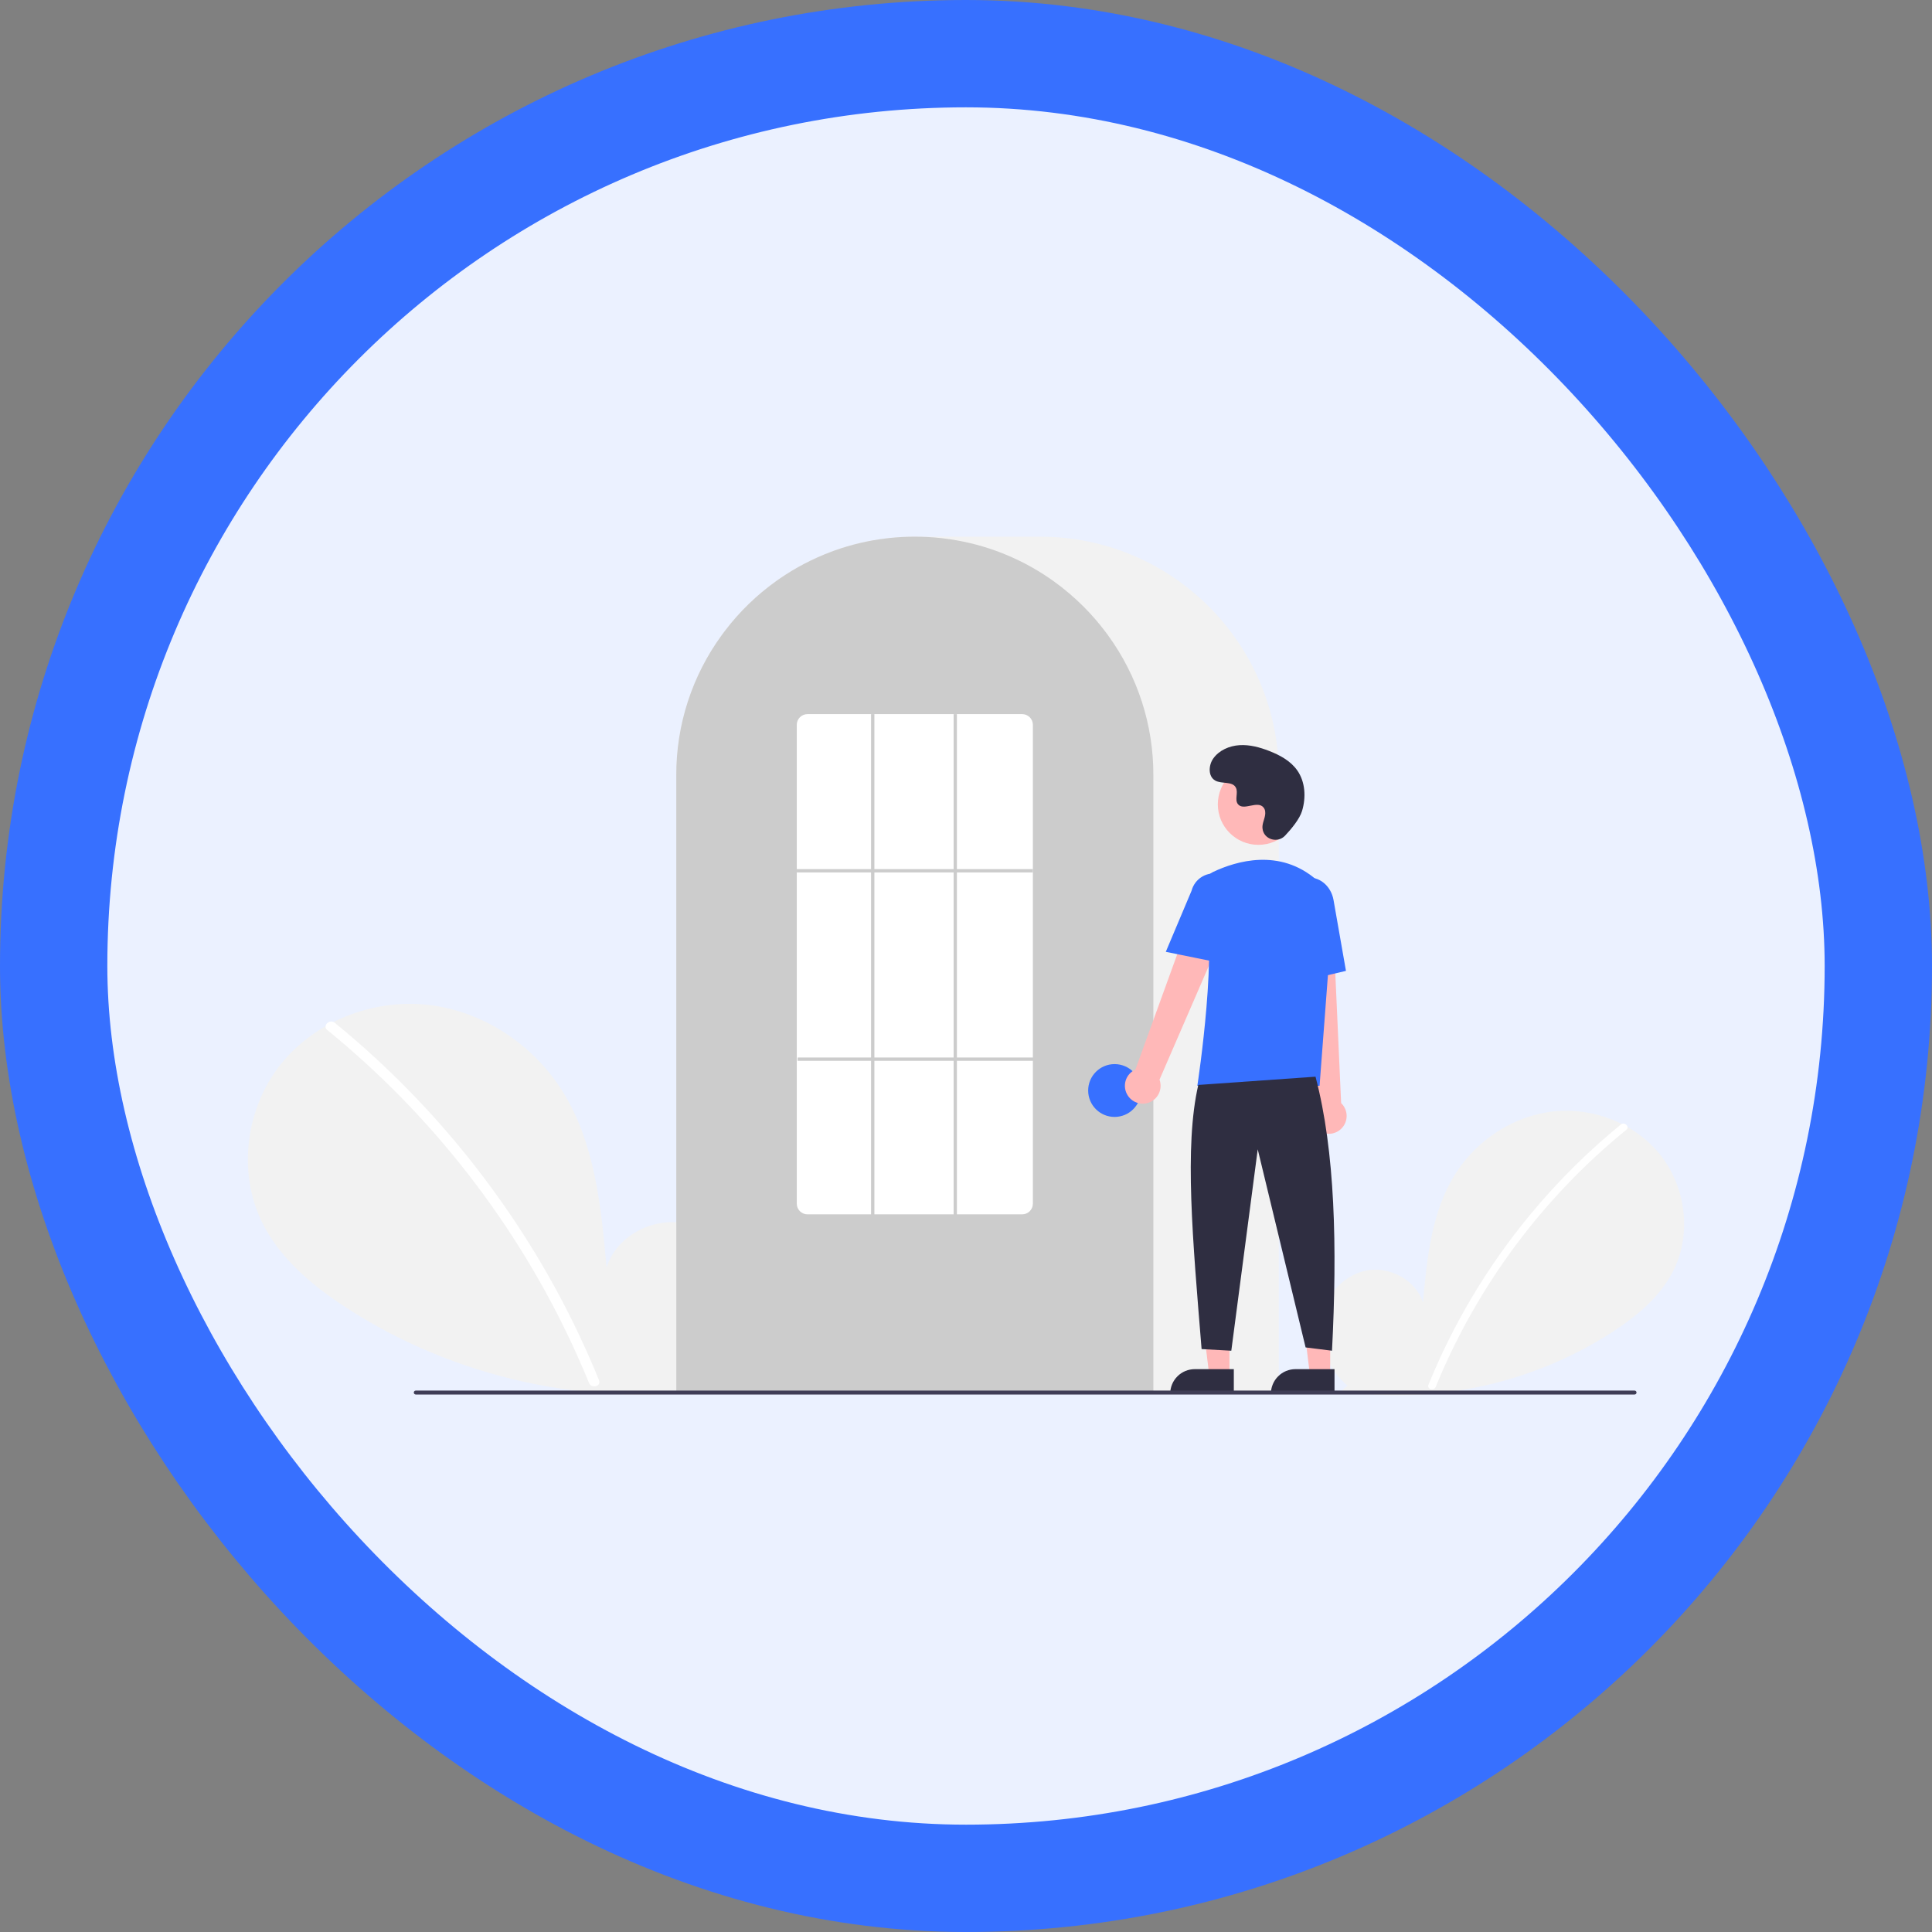 <svg width="90" height="90" viewBox="0 0 90 90" fill="none" xmlns="http://www.w3.org/2000/svg">
<rect x="0" y="0" width="90" height="90" fill="#808080" stroke="none"/>
<rect x="2.5" y="2.5" width="85" height="85" rx="42.5" fill="#EBF1FF"/>
<rect x="2.5" y="2.5" width="85" height="85" rx="42.5" stroke="#3770FF" stroke-width="5"/>
<g clip-path="url(#clip0_1_217)">
<path d="M62.772 64.548C61.915 63.824 61.395 62.681 61.531 61.568C61.668 60.454 62.513 59.431 63.609 59.195C64.705 58.958 65.955 59.613 66.288 60.684C66.471 58.619 66.682 56.468 67.78 54.71C68.774 53.118 70.495 51.979 72.361 51.775C74.226 51.571 76.191 52.341 77.354 53.813C78.518 55.286 78.803 57.427 77.988 59.117C77.388 60.363 76.281 61.289 75.123 62.044C71.378 64.46 66.887 65.442 62.476 64.81L62.772 64.548Z" fill="#F2F2F2"/>
<path d="M75.509 52.383C73.97 53.637 72.558 55.04 71.293 56.57C69.314 58.957 67.712 61.634 66.544 64.506C66.459 64.716 66.799 64.807 66.883 64.6C68.795 59.931 71.846 55.817 75.758 52.632C75.934 52.489 75.684 52.242 75.509 52.383Z" fill="white"/>
<path d="M33.085 64.351C34.262 63.357 34.976 61.786 34.789 60.258C34.602 58.729 33.441 57.323 31.935 56.999C30.43 56.674 28.713 57.573 28.256 59.044C28.004 56.208 27.714 53.253 26.206 50.839C24.841 48.652 22.477 47.087 19.915 46.807C17.352 46.528 14.654 47.585 13.056 49.607C11.458 51.63 11.066 54.57 12.186 56.892C13.01 58.603 14.529 59.876 16.121 60.911C21.199 64.216 27.498 65.594 33.492 64.712" fill="#F2F2F2"/>
<path d="M15.59 47.643C17.704 49.365 19.644 51.292 21.381 53.394C23.118 55.494 24.648 57.758 25.948 60.153C26.675 61.497 27.328 62.879 27.904 64.294C28.021 64.582 27.554 64.707 27.438 64.422C26.417 61.928 25.155 59.539 23.669 57.291C22.189 55.051 20.497 52.96 18.614 51.047C17.549 49.965 16.425 48.943 15.248 47.985C15.007 47.789 15.351 47.449 15.59 47.643Z" fill="white"/>
<path d="M59.573 64.912H31.504V36.112C31.504 29.985 36.489 25 42.616 25H48.461C54.588 25 59.573 29.985 59.573 36.112V64.912Z" fill="#F2F2F2"/>
<path d="M53.728 64.912H31.504V36.112C31.497 33.764 32.241 31.476 33.626 29.58C33.677 29.51 33.728 29.442 33.78 29.374C34.45 28.495 35.247 27.722 36.145 27.078C36.196 27.041 36.247 27.005 36.299 26.969C37.05 26.449 37.863 26.024 38.719 25.703C38.77 25.684 38.822 25.665 38.873 25.646C39.647 25.37 40.45 25.18 41.266 25.082C41.316 25.075 41.368 25.07 41.42 25.064C42.215 24.979 43.017 24.979 43.812 25.064C43.864 25.07 43.916 25.075 43.967 25.082C44.783 25.181 45.585 25.37 46.359 25.646C46.41 25.665 46.462 25.684 46.513 25.703C47.358 26.02 48.162 26.438 48.905 26.95C48.957 26.986 49.009 27.022 49.06 27.058C49.563 27.418 50.036 27.818 50.473 28.255C50.824 28.606 51.151 28.98 51.452 29.374C51.504 29.442 51.555 29.51 51.606 29.58C52.991 31.476 53.735 33.764 53.728 36.112V64.912Z" fill="#CCCCCC"/>
<path d="M51.921 52.031C52.601 52.031 53.152 51.48 53.152 50.801C53.152 50.121 52.601 49.57 51.921 49.57C51.242 49.57 50.691 50.121 50.691 50.801C50.691 51.48 51.242 52.031 51.921 52.031Z" fill="#3770FF"/>
<path d="M57.273 64.05H56.331L55.882 60.413L57.274 60.413L57.273 64.05Z" fill="#FFB8B8"/>
<path d="M55.657 63.78H57.476V64.925H54.513C54.513 64.775 54.542 64.626 54.6 64.487C54.657 64.348 54.742 64.222 54.848 64.116C54.954 64.009 55.08 63.925 55.219 63.867C55.358 63.81 55.507 63.78 55.657 63.78Z" fill="#2F2E41"/>
<path d="M61.965 64.05H61.022L60.573 60.413L61.965 60.413L61.965 64.05Z" fill="#FFB8B8"/>
<path d="M60.348 63.78H62.167V64.925H59.203C59.203 64.775 59.233 64.626 59.291 64.487C59.348 64.348 59.432 64.222 59.539 64.116C59.645 64.009 59.771 63.925 59.91 63.867C60.049 63.81 60.198 63.78 60.348 63.78Z" fill="#2F2E41"/>
<path d="M52.544 51.045C52.476 50.945 52.431 50.831 52.412 50.712C52.393 50.593 52.4 50.471 52.433 50.354C52.466 50.238 52.524 50.131 52.603 50.039C52.682 49.948 52.781 49.875 52.891 49.826L56.096 40.993L57.673 41.853L54.014 50.295C54.084 50.486 54.082 50.696 54.008 50.885C53.934 51.075 53.793 51.23 53.612 51.322C53.431 51.415 53.222 51.438 53.025 51.386C52.828 51.335 52.657 51.214 52.544 51.045Z" fill="#FFB8B8"/>
<path d="M61.483 52.704C61.378 52.644 61.288 52.562 61.218 52.463C61.149 52.364 61.102 52.252 61.081 52.133C61.059 52.014 61.065 51.892 61.096 51.775C61.127 51.658 61.183 51.55 61.261 51.457L60.268 42.113L62.062 42.195L62.475 51.386C62.622 51.527 62.712 51.717 62.729 51.919C62.745 52.122 62.687 52.324 62.564 52.486C62.442 52.648 62.264 52.76 62.065 52.801C61.866 52.841 61.659 52.807 61.483 52.704Z" fill="#FFB8B8"/>
<path d="M58.62 39.356C59.663 39.356 60.509 38.511 60.509 37.468C60.509 36.425 59.663 35.579 58.62 35.579C57.577 35.579 56.731 36.425 56.731 37.468C56.731 38.511 57.577 39.356 58.62 39.356Z" fill="#FFB8B8"/>
<path d="M61.471 50.579H55.777L55.783 50.535C55.794 50.469 56.798 43.888 56.057 41.734C55.983 41.523 55.989 41.291 56.076 41.084C56.162 40.877 56.322 40.709 56.524 40.613C57.583 40.114 59.616 39.5 61.332 40.99C61.584 41.213 61.782 41.492 61.908 41.804C62.034 42.117 62.086 42.454 62.059 42.79L61.471 50.579Z" fill="#3770FF"/>
<path d="M56.87 44.86L54.307 44.34L55.508 41.492C55.58 41.217 55.759 40.98 56.004 40.836C56.25 40.691 56.543 40.65 56.819 40.722C57.095 40.793 57.331 40.971 57.477 41.216C57.621 41.461 57.663 41.754 57.593 42.031L56.87 44.86Z" fill="#3770FF"/>
<path d="M60.154 45.826L60 42.293C59.883 41.629 60.263 41.001 60.848 40.898C61.432 40.796 62.004 41.257 62.121 41.926L62.7 45.227L60.154 45.826Z" fill="#3770FF"/>
<path d="M61.282 50.156C62.198 53.646 62.298 58.083 62.05 62.922L60.82 62.768L58.59 53.54L57.359 62.922L55.975 62.845C55.562 57.767 55.159 53.408 55.821 50.541L61.282 50.156Z" fill="#2F2E41"/>
<path d="M59.864 38.927C59.512 39.303 58.858 39.101 58.812 38.589C58.808 38.549 58.808 38.509 58.812 38.469C58.836 38.242 58.968 38.035 58.936 37.796C58.929 37.736 58.907 37.679 58.871 37.63C58.591 37.254 57.931 37.799 57.666 37.458C57.504 37.249 57.695 36.921 57.57 36.688C57.406 36.38 56.918 36.532 56.613 36.363C56.273 36.175 56.293 35.654 56.517 35.336C56.79 34.949 57.269 34.742 57.741 34.713C58.214 34.683 58.684 34.811 59.125 34.983C59.626 35.178 60.124 35.448 60.432 35.889C60.808 36.425 60.844 37.146 60.656 37.773C60.542 38.155 60.152 38.621 59.864 38.927Z" fill="#2F2E41"/>
<path d="M76.144 64.962H19.367C19.343 64.962 19.32 64.952 19.303 64.935C19.286 64.918 19.276 64.895 19.276 64.87C19.276 64.846 19.286 64.823 19.303 64.806C19.32 64.789 19.343 64.779 19.367 64.779H76.144C76.168 64.779 76.192 64.789 76.209 64.806C76.226 64.823 76.235 64.846 76.235 64.87C76.235 64.895 76.226 64.918 76.209 64.935C76.192 64.952 76.168 64.962 76.144 64.962Z" fill="#3F3D56"/>
<path d="M47.615 56.569H37.617C37.486 56.569 37.359 56.518 37.265 56.425C37.172 56.333 37.118 56.207 37.117 56.075V33.76C37.118 33.629 37.172 33.503 37.265 33.41C37.359 33.318 37.486 33.266 37.617 33.267H47.615C47.746 33.266 47.873 33.318 47.967 33.41C48.06 33.503 48.114 33.629 48.115 33.76V56.075C48.114 56.207 48.06 56.333 47.967 56.425C47.873 56.518 47.746 56.569 47.615 56.569Z" fill="white"/>
<path d="M48.115 40.487H37.117V40.641H48.115V40.487Z" fill="#CCCCCC"/>
<path d="M48.153 49.263H37.156V49.417H48.153V49.263Z" fill="#CCCCCC"/>
<path d="M40.732 33.267H40.578V56.645H40.732V33.267Z" fill="#CCCCCC"/>
<path d="M44.577 33.267H44.423V56.645H44.577V33.267Z" fill="#CCCCCC"/>
</g>
<defs>
<clipPath id="clip0_1_217">
<rect width="66.905" height="40" fill="white" transform="translate(11.547 25)"/>
</clipPath>
</defs>
</svg>
